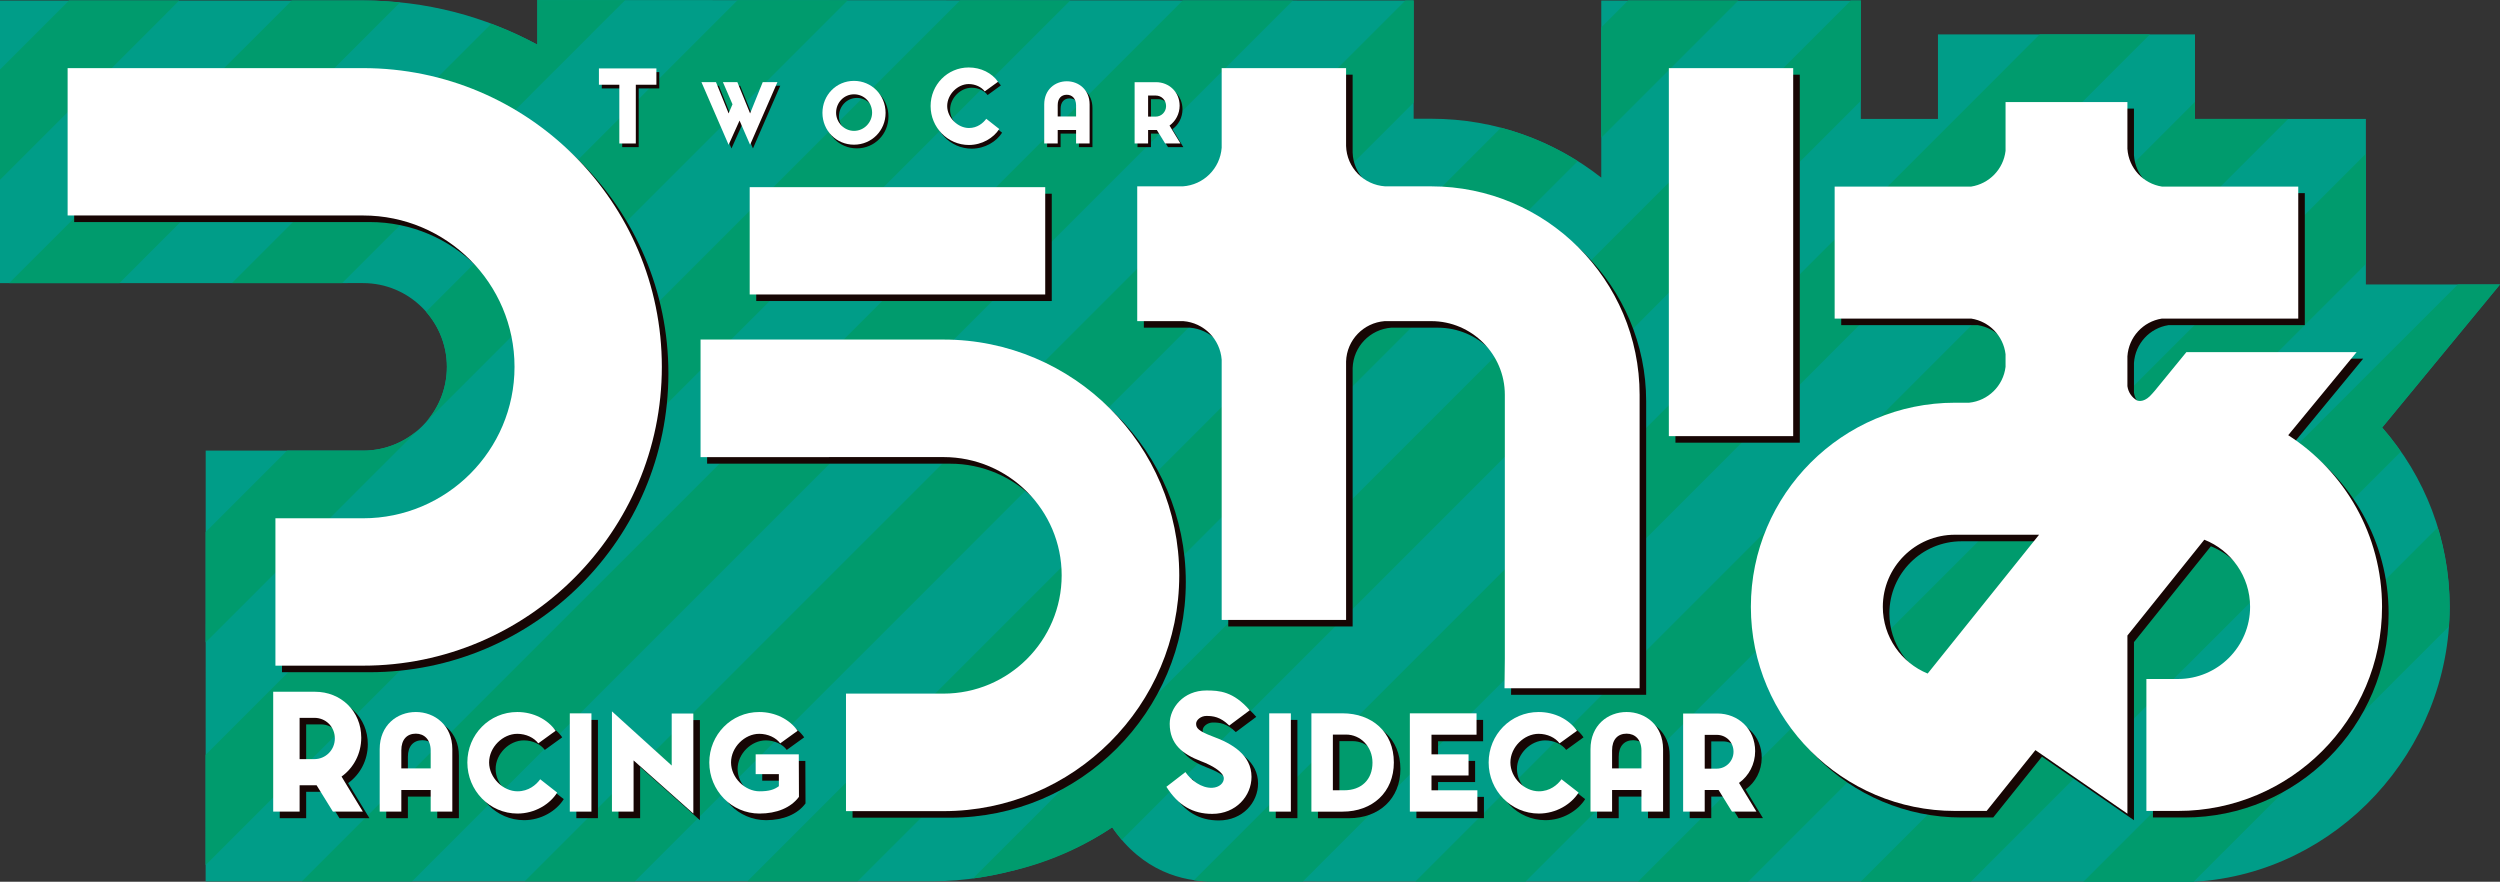 <?xml version="1.0" encoding="utf-8"?>
<!-- Generator: Adobe Illustrator 27.0.1, SVG Export Plug-In . SVG Version: 6.00 Build 0)  -->
<svg version="1.1" id="레이어_1" xmlns="http://www.w3.org/2000/svg" xmlns:xlink="http://www.w3.org/1999/xlink" x="0px"
	 y="0px" viewBox="0 0 720 253.931" enable-background="new 0 0 720 253.931" xml:space="preserve">
<rect x="0" y="0" width="720" height="253.931" fill="#333333" stroke="none"/>
<path fill="#009D88" d="M59.224,253.849l209.504-0.048c17.978,0,37.682-6.184,51.585-15.533
	c8.773,12.832,20.455,15.597,28.829,15.597l283.014,0.064c40.878-2.525,73.351-37.666,73.351-79.151
	c0-19.32-7.048-37.554-19.448-51.649L720,81.932h-38.625v-47.67h-49.22V9.908h-74.022v24.354h-22.213V0.144h-74.757v51.009
	c-13.504-10.611-30.507-16.955-48.98-16.955h-5.05V0.144L154.755,0v12.864c-14.942-8.102-32.025-12.72-50.195-12.72H0v81.404
	l104.576-0.016c13.296,0,24.131,10.835,24.131,24.131c0,13.312-10.835,24.115-24.131,24.115H59.24L59.224,253.849z"/>
<path fill="#009B6D" d="M59.209,179.752v4.027v1.23l3.612-3.596l48.261-48.277l9.205-9.205c-4.219,3.627-9.716,5.849-15.709,5.849
	H82.684l-23.459,23.459v26.512H59.209z"/>
<polygon fill="#009B6D" points="62.813,245.546 111.09,197.269 126.958,181.401 175.235,133.14 191.104,117.271 239.381,68.978 
	255.25,53.109 303.527,4.832 308.273,0.102 276.552,0.07 59.201,217.405 59.201,249.158 "/>
<polygon fill="#009B6D" points="495.971,4.84 500.654,0.142 468.916,0.142 461.166,7.877 461.166,39.646 "/>
<path fill="#009B6D" d="M46.935,68.981l15.885-15.868L111.08,4.835l4.107-4.107c-3.5-0.352-7.031-0.591-10.627-0.591H84.025
	L2.637,81.541H34.39L46.935,68.981z"/>
<path fill="#009B6D" d="M128.702,105.655c0,6.009-2.221,11.49-5.865,15.709l4.123-4.091l48.277-48.293l15.869-15.869l48.277-48.277
	l4.778-4.778L212.44,0.04l-89.746,89.746C126.417,94.021,128.702,99.566,128.702,105.655"/>
<path fill="#009B6D" d="M567.626,253.912l8.358-8.357l48.277-48.277l15.885-15.869l48.261-48.277l3.036-3.036
	c-1.678-2.397-3.436-4.746-5.385-6.968L720,81.93h-12.145L535.889,253.912H567.626z"/>
<polygon fill="#009B6D" points="46.935,4.84 51.617,0.142 19.88,0.142 0,20.022 0,51.775 "/>
<path fill="#009B6D" d="M111.082,68.981l15.885-15.868l48.261-48.277l4.826-4.81l-25.297-0.016v12.848
	c-4.251-2.301-8.709-4.283-13.28-6.008L66.784,81.525h31.753L111.082,68.981z"/>
<polygon fill="#009B6D" points="503.493,253.896 511.835,245.554 560.112,197.277 575.997,181.409 624.258,133.132 640.142,117.263 
	681.372,76.017 681.372,44.28 471.756,253.896 "/>
<path fill="#009B6D" d="M246.994,253.801l8.262-8.262l48.277-48.261l15.869-15.869l48.277-48.277l15.869-15.868l48.261-48.277
	l15.885-15.885l6.68-6.68c-6.76-4.251-14.175-7.559-22.101-9.636L215.241,253.817L246.994,253.801z"/>
<path fill="#009B6D" d="M702.048,151.895L600.012,253.931h31.753l8.374-8.39L688.4,197.28l15.885-15.869l0.991-1.007
	c0.128-1.854,0.224-3.723,0.224-5.625C705.499,166.885,704.269,159.215,702.048,151.895"/>
<polygon fill="#009B6D" points="118.682,253.833 126.96,245.54 175.237,197.279 191.106,181.41 239.383,133.133 255.251,117.264 
	303.528,68.987 319.413,53.103 367.674,4.842 372.388,0.128 340.651,0.112 86.929,253.833 "/>
<polygon fill="#009B6D" points="182.839,253.817 191.117,245.54 239.378,197.278 255.262,181.41 303.523,133.133 319.408,117.264 
	367.669,68.987 383.554,53.103 407.141,29.532 407.141,0.143 404.76,0.143 151.086,253.833 "/>
<polygon fill="#009B6D" points="407.619,253.88 439.356,253.896 447.698,245.554 495.974,197.277 511.843,181.409 560.104,133.131 
	575.989,117.263 624.266,68.986 640.134,53.117 658.991,34.26 632.16,34.26 632.16,29.338 "/>
<path fill="#009B6D" d="M290.675,250.977c10.755-2.381,20.775-6.744,29.628-12.704c0.911,1.31,1.838,2.477,2.781,3.596
	l44.585-44.586l15.885-15.884l48.261-48.261l15.885-15.868l48.277-48.293l15.869-15.869l24.083-24.082V0.148h-2.877L280.224,252.975
	C283.724,252.496,287.223,251.841,290.675,250.977"/>
<path fill="#009B6D" d="M349.135,253.865h26.096l8.31-8.326l48.277-48.261l15.869-15.869l48.277-48.277l15.885-15.868l48.261-48.277
	l15.885-15.884l43.179-43.195h-31.737l-243.574,243.59C345.715,253.754,347.489,253.865,349.135,253.865"/>
<path fill="#170604" d="M192.499,107.543c0-47.446-38.593-86.038-86.039-86.038H21.364v42.444h85.096
	c24.051,0,43.611,19.56,43.611,43.595c0,24.051-19.56,43.611-43.611,43.611H81.211v42.444h25.249
	C153.906,193.598,192.499,154.99,192.499,107.543"/>
<path fill="#170604" d="M273.595,99.678h-69.947v33.863h69.947c18.793,0,34.054,15.261,34.054,34.038
	c0,18.777-15.261,34.07-34.054,34.07h-28.062v33.847h28.062c37.458,0,67.917-30.459,67.917-67.917
	C341.512,130.137,311.053,99.678,273.595,99.678"/>
<rect x="217.796" y="55.789" fill="#170604" width="85.112" height="30.906"/>
<path fill="#170604" d="M660.895,127.22l19.704-23.923H631.57l-9.109,11.155c-0.224,0.239-0.447,0.479-0.703,0.783
	c-2.061,2.461-3.74,2.238-4.411,1.981c-1.486-0.863-2.525-2.349-2.765-4.123v-8.565c0.367-5.545,4.506-10.036,9.908-10.883h39.296
	V55.628h-39.232c-5.434-0.847-9.604-5.322-9.972-10.899V31.273H579.49v14.063c-0.623,5.289-4.698,9.476-9.924,10.292H530.27v38.017
	h39.36c5.194,0.815,9.237,5.002,9.86,10.259v3.66c-0.655,5.449-4.986,9.732-10.483,10.323h-4.075
	c-32.424,0-58.792,26.368-58.792,58.776c0,32.409,26.368,58.776,58.792,58.776h9.109l14.047-17.515l26.496,18.298v-51.298
	l22.149-27.598c7.703,3.036,13.184,10.547,13.184,19.336c0,11.458-9.316,20.775-20.759,20.775h-9.109v38.001h9.109
	c32.392,0,58.76-26.368,58.76-58.776C687.918,155.937,677.147,137.687,660.895,127.22 M557.054,195.872
	c-7.559-3.1-12.912-10.547-12.912-19.208c0-11.458,9.333-20.774,20.791-20.774h24.21L557.054,195.872z"/>
<rect x="482.529" y="21.511" fill="#170604" width="35.812" height="105.982"/>
<path fill="#170604" d="M435.281,191.55l-0.096,8.55h38.912v-84.521c0-33.095-26.927-60.022-60.023-60.022h-13.264
	c-6.168-0.416-11.059-5.402-11.25-11.618V21.502h-35.828v22.932c-0.447,5.993-5.209,10.723-11.202,11.123h-13.104v38.816h13.248
	c5.929,0.464,10.611,5.178,11.059,11.107v74.948h35.828v-74.437c0.192-6.169,5.002-11.139,11.107-11.618h13.407
	c11.682,0,21.206,9.524,21.206,21.206V191.55z"/>
<path fill="#170604" d="M105.93,214.33c0-7.686-5.897-13.216-13.312-13.216H80.569v34.518h7.607v-7.591h4.443h0.447l4.698,7.591
	h8.629c-4.283-6.951-5.385-8.885-6.136-10.099C103.724,223.055,105.93,218.948,105.93,214.33 M92.426,220.514h-4.251v-11.889h4.251
	c3.276,0,5.897,2.541,5.897,5.945C98.323,217.894,95.654,220.514,92.426,220.514"/>
<path fill="#170604" d="M121.658,206.947c-5.433,0-10.419,3.836-10.419,10.691v17.994h6.232v-6.217h8.454v6.217h6.232v-17.994
	C132.157,210.782,127.059,206.947,121.658,206.947 M125.925,223.183h-8.454v-5.209c0-3.1,1.614-4.794,4.187-4.794
	c2.413,0,4.235,1.694,4.267,4.794V223.183z"/>
<path fill="#170604" d="M150.94,229.784c-4.155,0-8.198-3.883-8.198-8.31c0-4.411,3.963-8.246,8.118-8.246
	c2.525,0,4.874,1.119,6.041,2.749l5.018-3.627c-2.301-3.276-6.408-5.402-11.059-5.402c-8.038,0-14.382,6.52-14.382,14.526
	c0,8.086,6.424,14.734,14.462,14.734c4.954,0,9.316-2.685,11.426-6.057l-4.906-3.835
	C156.294,227.946,154.104,229.784,150.94,229.784"/>
<rect x="165.988" y="207.332" fill="#170604" width="6.216" height="28.301"/>
<polygon fill="#170604" points="195.339,222.357 178.128,206.76 178.128,235.637 184.36,235.637 184.36,220.887 201.571,236.212 
	201.571,207.383 195.339,207.383 "/>
<path fill="#170604" d="M219.521,219.141v5.689h6.68v3.484c-1.358,0.991-2.781,1.47-5.577,1.47c-4.155,0-8.198-3.883-8.198-8.31
	c0-4.411,3.963-8.246,8.118-8.246c2.525,0,4.874,1.119,6.041,2.749l5.018-3.627c-2.301-3.276-6.424-5.401-11.059-5.401
	c-8.038,0-14.366,6.536-14.366,14.526c0,8.086,6.408,14.734,14.446,14.734c4.938,0,9.045-1.694,11.362-4.826l-0.048-12.241H219.521z
	"/>
<path fill="#170604" d="M351.118,213.976c-4.187-1.582-4.746-2.445-4.746-3.659c0-1.103,1.39-2.238,2.956-2.238
	c1.886,0,4.011,0.224,6.584,2.765l5.897-4.395c-4.746-5.465-8.789-5.705-12.481-5.705c-6.648,0-10.563,5.066-10.563,9.572
	c0,5.929,3.74,8.773,8.901,10.754c3.915,1.47,6.632,3.404,6.68,4.938c0.048,1.374-1.278,2.669-3.308,2.765
	c-3.148,0.144-6.185-2.221-7.751-4.507l-5.481,4.219c3.404,5.353,7.559,7.799,13.232,7.799c6.824,0,11.282-5.162,11.282-10.659
	C362.32,219.314,356.711,216.006,351.118,213.976"/>
<rect x="367.421" y="207.332" fill="#170604" width="6.232" height="28.301"/>
<path fill="#170604" d="M388.52,207.324h-8.949v28.317h8.949c8.677,0,14.798-5.625,14.798-14.158
	C403.318,212.645,396.942,207.324,388.52,207.324 M389.048,229.489h-3.292v-16.044h3.787c4.155,0,7.623,3.436,7.623,8.086
	C397.166,226.437,393.954,229.489,389.048,229.489"/>
<polygon fill="#170604" points="414.158,225.228 424.833,225.228 424.833,219.14 414.158,219.14 414.158,213.483 427.134,213.483 
	427.134,207.33 407.925,207.33 407.925,235.631 427.374,235.631 427.374,229.495 414.158,229.495 "/>
<path fill="#170604" d="M445.08,229.784c-4.155,0-8.198-3.883-8.198-8.31c0-4.411,3.963-8.246,8.134-8.246
	c2.509,0,4.858,1.119,6.041,2.749l5.002-3.627c-2.301-3.276-6.408-5.402-11.043-5.402c-8.054,0-14.382,6.52-14.382,14.526
	c0,8.086,6.408,14.734,14.446,14.734c4.954,0,9.316-2.685,11.442-6.057l-4.906-3.835C450.433,227.946,448.26,229.784,445.08,229.784
	"/>
<path fill="#170604" d="M470.356,206.947c-5.417,0-10.403,3.836-10.403,10.691v17.994h6.232v-6.217h8.438v6.217h6.248v-17.994
	C480.871,210.782,475.758,206.947,470.356,206.947 M474.623,223.183h-8.438v-5.209c0-3.1,1.614-4.794,4.171-4.794
	c2.429,0,4.235,1.694,4.267,4.794V223.183z"/>
<path fill="#170604" d="M507.373,218.212c0-6.313-4.826-10.835-10.899-10.835h-9.844v28.254h6.216v-6.217h3.628h0.367l3.851,6.217
	h7.048c-3.5-5.689-4.411-7.287-5.018-8.262C505.568,225.339,507.373,221.983,507.373,218.212 M496.315,223.261h-3.468v-9.732h3.468
	c2.685,0,4.826,2.078,4.826,4.858C501.141,221.104,498.968,223.261,496.315,223.261"/>
<path fill="#FFFFFF" d="M190.61,105.655c0-47.446-38.593-86.038-86.039-86.038H19.475V62.06h85.096
	c24.051,0,43.611,19.544,43.611,43.595c0,24.051-19.56,43.611-43.611,43.611H79.322v42.444h25.249
	C152.017,191.71,190.61,153.101,190.61,105.655"/>
<path fill="#FFFFFF" d="M271.706,97.791H201.76v33.863l69.947-0.016c18.793,0,34.054,15.277,34.054,34.055
	c0,18.777-15.261,34.07-34.054,34.07h-28.062v33.847h28.062c37.442,0,67.917-30.459,67.917-67.917
	C339.623,128.249,309.149,97.791,271.706,97.791"/>
<rect x="215.911" y="53.903" fill="#FFFFFF" width="85.112" height="30.906"/>
<path fill="#FFFFFF" d="M659.005,125.333l19.704-23.923h-49.028l-9.109,11.139c-0.224,0.256-0.447,0.495-0.703,0.799
	c-2.061,2.461-3.74,2.237-4.411,1.981c-1.486-0.863-2.525-2.349-2.765-4.123v-8.581c0.367-5.529,4.506-10.02,9.908-10.867h39.296
	V53.741h-39.232c-5.434-0.847-9.604-5.322-9.972-10.899V29.386h-35.093v14.063c-0.623,5.289-4.698,9.476-9.924,10.292h-39.296
	v38.017h39.36c5.194,0.815,9.237,5.002,9.86,10.259v3.643c-0.655,5.465-5.002,9.748-10.483,10.323h-4.091
	c-32.408,0-58.776,26.384-58.776,58.792c0,32.409,26.368,58.776,58.776,58.776h9.125l14.047-17.515l26.496,18.298v-51.298
	l22.149-27.598c7.703,3.036,13.184,10.547,13.184,19.336c0,11.442-9.316,20.775-20.759,20.775h-9.109v38.001h9.109
	c32.392,0,58.76-26.368,58.76-58.776C686.029,154.05,675.258,135.784,659.005,125.333 M555.165,193.985
	c-7.559-3.1-12.912-10.547-12.912-19.208c0-11.458,9.333-20.774,20.775-20.774h24.227L555.165,193.985z"/>
<rect x="480.627" y="19.625" fill="#FFFFFF" width="35.812" height="105.982"/>
<path fill="#FFFFFF" d="M433.392,189.662l-0.096,8.55h38.912v-84.521c0-33.095-26.927-60.022-60.023-60.022h-13.264
	c-6.168-0.416-11.059-5.402-11.25-11.634V19.614h-35.828v22.932c-0.447,5.993-5.209,10.723-11.202,11.123h-13.12v38.816h13.264
	c5.929,0.464,10.611,5.178,11.059,11.107v74.948h35.828v-74.437c0.192-6.169,5.002-11.139,11.107-11.618h13.407
	c11.682,0,21.206,9.524,21.206,21.206V189.662z"/>
<path fill="#FFFFFF" d="M104.041,212.442c0-7.686-5.897-13.216-13.312-13.216H78.68v34.518h7.607v-7.591h4.443h0.447l4.698,7.591
	h8.629c-4.283-6.951-5.385-8.885-6.136-10.099C101.835,221.168,104.041,217.061,104.041,212.442 M90.537,218.627h-4.251v-11.889
	h4.251c3.276,0,5.897,2.541,5.897,5.945C96.434,216.007,93.765,218.627,90.537,218.627"/>
<path fill="#FFFFFF" d="M119.769,205.059c-5.433,0-10.419,3.82-10.419,10.691v17.994h6.232v-6.217h8.454v6.217h6.232V215.75
	C130.268,208.879,125.17,205.059,119.769,205.059 M124.036,221.295h-8.454v-5.209c0-3.1,1.614-4.794,4.187-4.794
	c2.413,0,4.235,1.694,4.267,4.794V221.295z"/>
<path fill="#FFFFFF" d="M149.043,227.897c-4.139,0-8.182-3.883-8.182-8.31c0-4.411,3.963-8.246,8.118-8.246
	c2.525,0,4.858,1.119,6.041,2.749l5.002-3.627c-2.301-3.276-6.408-5.402-11.043-5.402c-8.054,0-14.382,6.52-14.382,14.526
	c0,8.086,6.408,14.718,14.446,14.718c4.954,0,9.316-2.669,11.426-6.04l-4.89-3.835C154.397,226.06,152.223,227.897,149.043,227.897"
	/>
<rect x="164.102" y="205.446" fill="#FFFFFF" width="6.232" height="28.301"/>
<polygon fill="#FFFFFF" points="193.45,220.468 176.239,204.871 176.239,233.748 182.471,233.748 182.471,218.998 199.682,234.307 
	199.682,205.494 193.45,205.494 "/>
<path fill="#FFFFFF" d="M217.632,217.253v5.689h6.68v3.484c-1.358,0.991-2.797,1.47-5.577,1.47c-4.155,0-8.198-3.883-8.198-8.31
	c0-4.411,3.963-8.246,8.118-8.246c2.525,0,4.874,1.119,6.041,2.749l5.018-3.627c-2.301-3.276-6.424-5.401-11.059-5.401
	c-8.038,0-14.382,6.536-14.382,14.526c0,8.086,6.424,14.718,14.462,14.718c4.938,0,9.045-1.678,11.362-4.81l-0.048-12.241H217.632z"
	/>
<path fill="#FFFFFF" d="M349.229,212.087c-4.187-1.582-4.746-2.445-4.746-3.659c0-1.103,1.39-2.238,2.956-2.238
	c1.886,0,4.011,0.224,6.584,2.765l5.897-4.395c-4.746-5.465-8.789-5.705-12.481-5.705c-6.648,0-10.563,5.066-10.563,9.572
	c0,5.929,3.74,8.757,8.901,10.754c3.915,1.47,6.632,3.404,6.68,4.938c0.048,1.374-1.278,2.669-3.324,2.765
	c-3.132,0.144-6.168-2.221-7.734-4.523l-5.481,4.235c3.404,5.353,7.559,7.799,13.216,7.799c6.824,0,11.298-5.162,11.298-10.659
	C360.431,217.425,354.822,214.117,349.229,212.087"/>
<rect x="365.536" y="205.446" fill="#FFFFFF" width="6.232" height="28.301"/>
<path fill="#FFFFFF" d="M386.631,205.435h-8.949v28.317h8.949c8.677,0,14.798-5.625,14.798-14.158
	C401.429,210.757,395.053,205.435,386.631,205.435 M387.159,227.6h-3.292v-16.044h3.787c4.155,0,7.623,3.436,7.623,8.086
	C395.277,224.548,392.065,227.6,387.159,227.6"/>
<polygon fill="#FFFFFF" points="412.269,223.339 422.944,223.339 422.944,217.251 412.269,217.251 412.269,211.594 425.245,211.594 
	425.245,205.441 406.036,205.441 406.036,233.743 425.485,233.743 425.485,227.607 412.269,227.607 "/>
<path fill="#FFFFFF" d="M443.193,227.897c-4.155,0-8.198-3.883-8.198-8.31c0-4.411,3.963-8.246,8.134-8.246
	c2.509,0,4.858,1.119,6.025,2.749l5.018-3.627c-2.301-3.276-6.408-5.402-11.043-5.402c-8.054,0-14.398,6.52-14.398,14.526
	c0,8.086,6.424,14.718,14.463,14.718c4.954,0,9.316-2.669,11.442-6.04l-4.922-3.835C448.546,226.06,446.373,227.897,443.193,227.897
	"/>
<path fill="#FFFFFF" d="M468.467,205.059c-5.433,0-10.403,3.82-10.403,10.691v17.994h6.217v-6.217h8.454v6.217h6.232V215.75
	C478.967,208.879,473.869,205.059,468.467,205.059 M472.734,221.295h-8.454v-5.209c0-3.1,1.63-4.794,4.187-4.794
	c2.429,0,4.235,1.694,4.267,4.794V221.295z"/>
<path fill="#FFFFFF" d="M505.484,216.323c0-6.313-4.826-10.835-10.915-10.835h-9.828v28.254h6.216v-6.217h3.612h0.384l3.851,6.217
	h7.048c-3.5-5.689-4.411-7.287-5.018-8.262C503.679,223.45,505.484,220.094,505.484,216.323 M494.426,221.372h-3.468v-9.732h3.468
	c2.685,0,4.826,2.078,4.826,4.858C499.252,219.215,497.063,221.372,494.426,221.372"/>
<polygon fill="#170604" points="179.195,42.374 179.195,25.466 173.315,25.466 173.315,20.768 189.87,20.768 189.87,25.466 
	183.942,25.466 183.942,42.374 "/>
<path fill="#170604" d="M246.767,24.338c5.098,0,9.109,4.091,9.109,9.221c0,5.082-4.011,9.172-9.109,9.172s-9.093-4.091-9.093-9.172
	C237.674,28.429,241.669,24.338,246.767,24.338 M246.783,38.736c2.924,0,5.21-2.461,5.21-5.226c0-2.924-2.285-5.306-5.21-5.306
	c-2.876,0-5.162,2.381-5.162,5.306C241.621,36.275,243.907,38.736,246.783,38.736"/>
<polygon fill="#170604" points="202.837,24.691 207.024,24.691 210.667,33.72 211.786,31.099 209.021,24.691 213.176,24.691 
	216.852,33.72 220.495,24.691 224.714,24.691 216.852,42.749 213.799,35.766 210.667,42.749 "/>
<path fill="#170604" d="M279.876,37.91c2.413,0,4.091-1.406,4.986-2.653l3.739,2.956c-1.614,2.557-4.954,4.602-8.725,4.602
	c-6.137,0-11.027-5.082-11.027-11.234c0-6.104,4.842-11.09,10.979-11.09c3.532,0,6.68,1.614,8.422,4.107l-3.819,2.78
	c-0.895-1.247-2.685-2.109-4.602-2.109c-3.18,0-6.2,2.94-6.2,6.312C273.627,34.938,276.711,37.91,279.876,37.91"/>
<path fill="#170604" d="M310.729,38.484h-5.274v3.883h-3.883v-11.25c0-4.283,3.1-6.664,6.488-6.664c3.388,0,6.568,2.381,6.568,6.664
	v11.25h-3.899V38.484z M310.729,34.6v-3.26c-0.016-1.934-1.151-3.005-2.669-3.005c-1.598,0-2.605,1.071-2.605,3.005v3.26H310.729z"
	/>
<path fill="#170604" d="M327.598,24.725h6.137c3.803,0,6.824,2.829,6.824,6.759c0,2.349-1.135,4.459-2.908,5.721
	c0.383,0.623,0.959,1.614,3.148,5.162h-4.411l-2.413-3.883h-0.24h-2.253v3.883h-3.883V24.725z M333.655,34.649
	c1.646,0,3.004-1.358,3.004-3.036c0-1.758-1.342-3.052-3.004-3.052h-2.173v6.088H333.655z"/>
<polygon fill="#FFFFFF" points="178.368,41.326 178.368,24.403 172.487,24.403 172.487,19.705 189.043,19.705 189.043,24.403 
	183.114,24.403 183.114,41.326 "/>
<path fill="#FFFFFF" d="M245.941,23.293c5.114,0,9.109,4.091,9.109,9.221c0,5.082-3.995,9.157-9.109,9.157
	c-5.098,0-9.077-4.075-9.077-9.157C236.864,27.384,240.843,23.293,245.941,23.293 M245.957,37.691c2.94,0,5.21-2.477,5.21-5.226
	c0-2.94-2.269-5.306-5.21-5.306c-2.876,0-5.162,2.365-5.162,5.306C240.795,35.214,243.081,37.691,245.957,37.691"/>
<polygon fill="#FFFFFF" points="202.011,23.646 206.198,23.646 209.841,32.659 210.96,30.038 208.195,23.646 212.35,23.646 
	216.026,32.659 219.669,23.646 223.904,23.646 216.026,41.704 212.989,34.721 209.841,41.704 "/>
<path fill="#FFFFFF" d="M279.057,36.865c2.413,0,4.091-1.422,4.986-2.653l3.739,2.94c-1.614,2.557-4.954,4.603-8.725,4.603
	c-6.137,0-11.043-5.066-11.043-11.219c0-6.12,4.842-11.106,10.979-11.106c3.548,0,6.696,1.614,8.438,4.123l-3.819,2.765
	c-0.911-1.231-2.685-2.11-4.618-2.11c-3.164,0-6.2,2.956-6.2,6.328C272.793,33.893,275.877,36.865,279.057,36.865"/>
<path fill="#FFFFFF" d="M309.909,37.439h-5.29v3.883h-3.883v-11.25c0-4.283,3.116-6.664,6.504-6.664
	c3.372,0,6.568,2.381,6.568,6.664v11.25h-3.899V37.439z M309.909,33.54v-3.244c-0.016-1.934-1.151-3.005-2.669-3.005
	c-1.598,0-2.621,1.071-2.621,3.005v3.244H309.909z"/>
<path fill="#FFFFFF" d="M326.77,23.664h6.137c3.803,0,6.824,2.844,6.824,6.775c0,2.349-1.135,4.443-2.908,5.721
	c0.383,0.607,0.959,1.614,3.148,5.162h-4.411l-2.397-3.883h-0.256h-2.253v3.883h-3.883V23.664z M332.827,33.587
	c1.646,0,3.004-1.342,3.004-3.036c0-1.758-1.326-3.036-3.004-3.036h-2.173v6.072H332.827z"/>
</svg>
